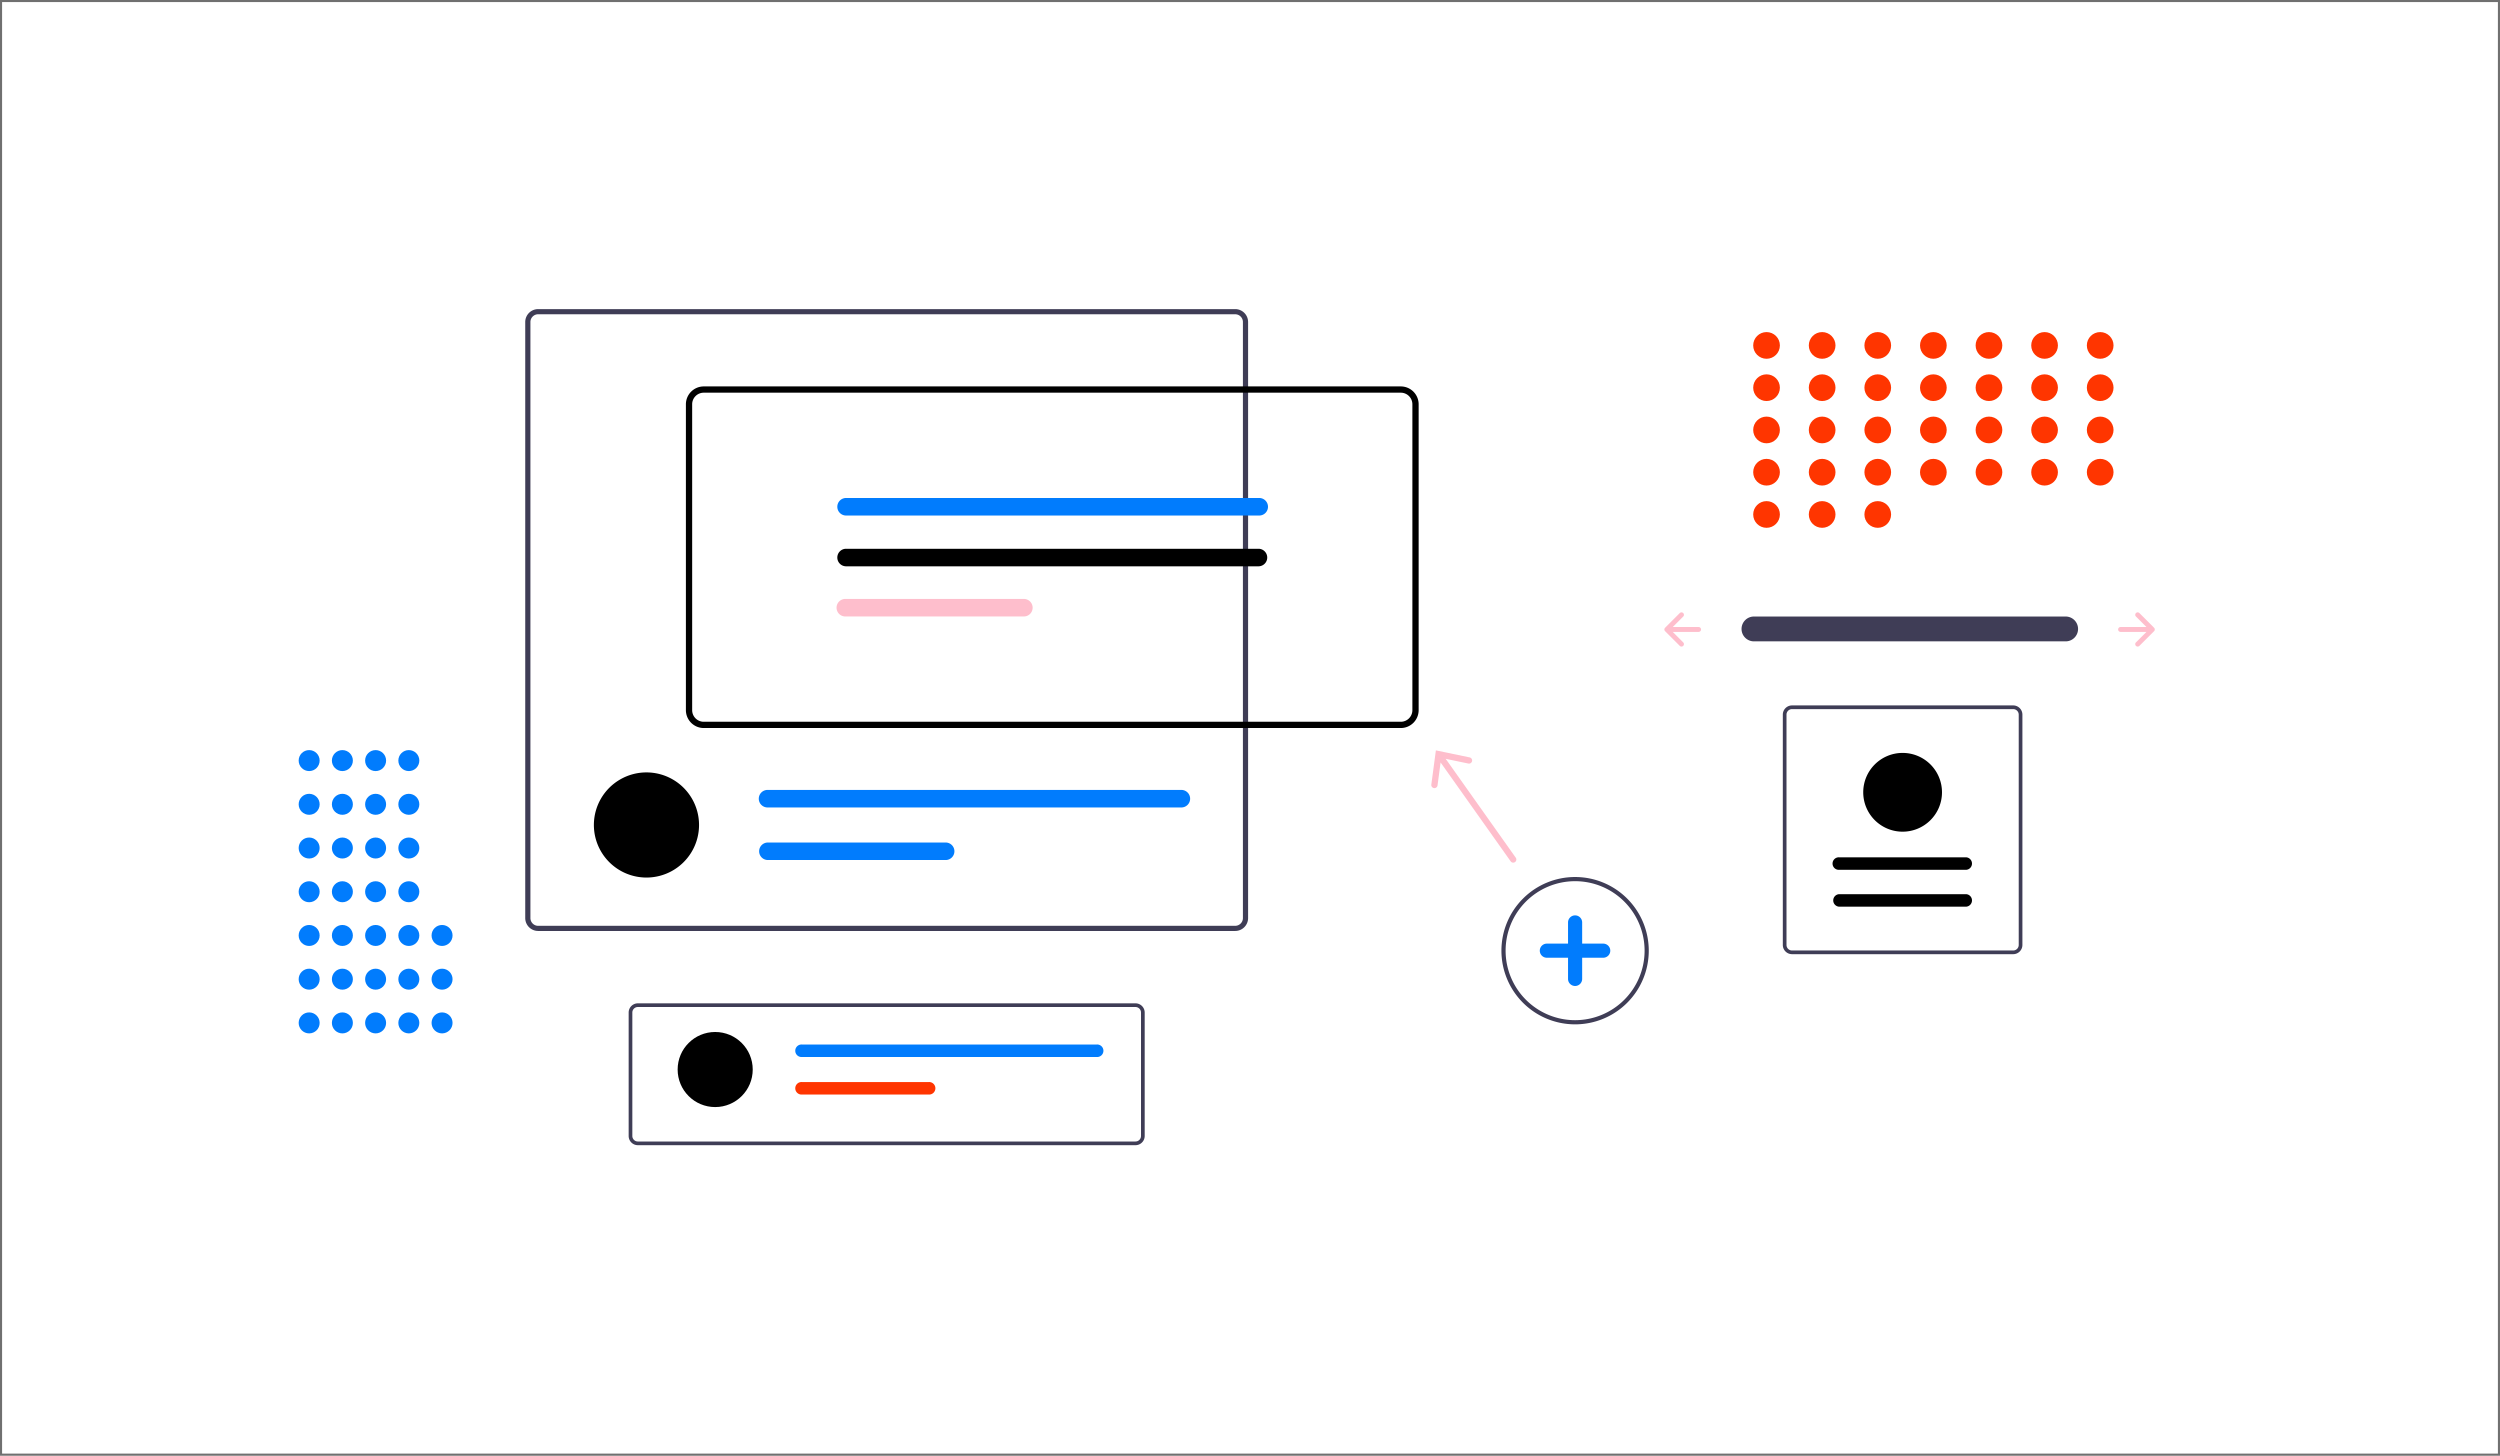 <svg xmlns="http://www.w3.org/2000/svg" width="1197" height="697" viewBox="0 0 1197 697">
  <g id="Group_15" data-name="Group 15" transform="translate(4956 -14584)">
    <g id="Rectangle_42" data-name="Rectangle 42" transform="translate(-4956 14584)" fill="#fff" stroke="#707070" stroke-width="1">
      <rect width="1197" height="697" stroke="none"/>
      <rect x="0.5" y="0.5" width="1196" height="696" fill="none"/>
    </g>
    <path id="Path_40" data-name="Path 40" d="M855.8,385.452a5.946,5.946,0,1,0,0,11.893h149.086a5.947,5.947,0,1,0,.2-11.892q-.1,0-.2,0Z" transform="translate(-4972 14493.74)" fill="#3f3d56"/>
    <path id="Path_45" data-name="Path 45" d="M1038.694,383.8a1.17,1.17,0,0,0,0,1.655l5.023,5.023h-12.386a1.17,1.17,0,0,0,0,2.34h12.386l-5.023,5.023a1.17,1.17,0,1,0,1.655,1.655l7.02-7.02a1.17,1.17,0,0,0,0-1.655l-7.02-7.02a1.17,1.17,0,0,0-1.655,0Z" transform="translate(-4972 14493.74)" fill="#febecc"/>
    <path id="Path_46" data-name="Path 46" d="M821.927,383.8a1.17,1.17,0,0,1,0,1.655l-5.023,5.023H829.29a1.17,1.17,0,0,1,0,2.34H816.9l5.023,5.023a1.17,1.17,0,1,1-1.655,1.655l-7.02-7.02a1.17,1.17,0,0,1,0-1.655l7.02-7.02a1.17,1.17,0,0,1,1.655,0Z" transform="translate(-4972 14493.74)" fill="#febecc"/>
    <g id="Group_13" data-name="Group 13" transform="translate(-4862 14699)">
      <circle id="Ellipse_2" data-name="Ellipse 2" cx="6.39" cy="6.39" r="6.39" transform="translate(745.43 44)" fill="#ff3500"/>
      <circle id="Ellipse_3" data-name="Ellipse 3" cx="6.39" cy="6.39" r="6.39" transform="translate(772.055 44)" fill="#ff3500"/>
      <circle id="Ellipse_4" data-name="Ellipse 4" cx="6.39" cy="6.39" r="6.39" transform="translate(798.679 44)" fill="#ff3500"/>
      <circle id="Ellipse_5" data-name="Ellipse 5" cx="6.39" cy="6.39" r="6.39" transform="translate(825.304 44)" fill="#ff3500"/>
      <circle id="Ellipse_6" data-name="Ellipse 6" cx="6.39" cy="6.39" r="6.39" transform="translate(851.928 44)" fill="#ff3500"/>
      <circle id="Ellipse_7" data-name="Ellipse 7" cx="6.39" cy="6.39" r="6.39" transform="translate(878.553 44)" fill="#ff3500"/>
      <circle id="Ellipse_8" data-name="Ellipse 8" cx="6.39" cy="6.39" r="6.39" transform="translate(905.178 44)" fill="#ff3500"/>
      <circle id="Ellipse_9" data-name="Ellipse 9" cx="6.39" cy="6.39" r="6.39" transform="translate(745.43 64.235)" fill="#ff3500"/>
      <circle id="Ellipse_10" data-name="Ellipse 10" cx="6.39" cy="6.39" r="6.39" transform="translate(772.055 64.235)" fill="#ff3500"/>
      <circle id="Ellipse_11" data-name="Ellipse 11" cx="6.39" cy="6.39" r="6.39" transform="translate(798.679 64.235)" fill="#ff3500"/>
      <circle id="Ellipse_12" data-name="Ellipse 12" cx="6.39" cy="6.39" r="6.39" transform="translate(825.304 64.235)" fill="#ff3500"/>
      <circle id="Ellipse_13" data-name="Ellipse 13" cx="6.39" cy="6.39" r="6.39" transform="translate(851.928 64.235)" fill="#ff3500"/>
      <circle id="Ellipse_14" data-name="Ellipse 14" cx="6.39" cy="6.39" r="6.39" transform="translate(878.553 64.235)" fill="#ff3500"/>
      <circle id="Ellipse_15" data-name="Ellipse 15" cx="6.39" cy="6.39" r="6.39" transform="translate(905.178 64.235)" fill="#ff3500"/>
      <circle id="Ellipse_16" data-name="Ellipse 16" cx="6.39" cy="6.39" r="6.39" transform="translate(745.43 84.469)" fill="#ff3500"/>
      <circle id="Ellipse_17" data-name="Ellipse 17" cx="6.39" cy="6.39" r="6.39" transform="translate(772.055 84.469)" fill="#ff3500"/>
      <circle id="Ellipse_18" data-name="Ellipse 18" cx="6.39" cy="6.39" r="6.39" transform="translate(798.679 84.469)" fill="#ff3500"/>
      <circle id="Ellipse_19" data-name="Ellipse 19" cx="6.39" cy="6.39" r="6.39" transform="translate(825.304 84.469)" fill="#ff3500"/>
      <circle id="Ellipse_20" data-name="Ellipse 20" cx="6.39" cy="6.39" r="6.39" transform="translate(851.928 84.469)" fill="#ff3500"/>
      <circle id="Ellipse_21" data-name="Ellipse 21" cx="6.39" cy="6.39" r="6.39" transform="translate(878.553 84.469)" fill="#ff3500"/>
      <circle id="Ellipse_22" data-name="Ellipse 22" cx="6.39" cy="6.39" r="6.39" transform="translate(905.178 84.469)" fill="#ff3500"/>
      <circle id="Ellipse_23" data-name="Ellipse 23" cx="6.39" cy="6.39" r="6.39" transform="translate(745.43 104.704)" fill="#ff3500"/>
      <circle id="Ellipse_24" data-name="Ellipse 24" cx="6.39" cy="6.39" r="6.39" transform="translate(772.055 104.704)" fill="#ff3500"/>
      <circle id="Ellipse_25" data-name="Ellipse 25" cx="6.39" cy="6.39" r="6.39" transform="translate(745.43 124.939)" fill="#ff3500"/>
      <circle id="Ellipse_26" data-name="Ellipse 26" cx="6.39" cy="6.39" r="6.39" transform="translate(772.055 124.939)" fill="#ff3500"/>
      <circle id="Ellipse_27" data-name="Ellipse 27" cx="6.39" cy="6.39" r="6.39" transform="translate(798.679 124.939)" fill="#ff3500"/>
      <circle id="Ellipse_28" data-name="Ellipse 28" cx="6.39" cy="6.39" r="6.39" transform="translate(798.679 104.704)" fill="#ff3500"/>
      <circle id="Ellipse_29" data-name="Ellipse 29" cx="6.39" cy="6.39" r="6.39" transform="translate(825.304 104.704)" fill="#ff3500"/>
      <circle id="Ellipse_30" data-name="Ellipse 30" cx="6.39" cy="6.39" r="6.39" transform="translate(851.928 104.704)" fill="#ff3500"/>
      <circle id="Ellipse_31" data-name="Ellipse 31" cx="6.39" cy="6.39" r="6.39" transform="translate(878.553 104.704)" fill="#ff3500"/>
      <circle id="Ellipse_32" data-name="Ellipse 32" cx="6.39" cy="6.39" r="6.39" transform="translate(905.178 104.704)" fill="#ff3500"/>
    </g>
    <path id="Path_47" data-name="Path 47" d="M770.157,580.719a35.272,35.272,0,1,1,35.272-35.272A35.272,35.272,0,0,1,770.157,580.719Zm0-68.545a33.272,33.272,0,1,0,33.272,33.272A33.272,33.272,0,0,0,770.157,512.174Z" transform="translate(-4972 14493.74)" fill="#3f3d56"/>
    <path id="Path_48" data-name="Path 48" d="M783.681,542.065H773.538V531.923a3.381,3.381,0,1,0-6.762,0v10.142H756.634a3.381,3.381,0,0,0,0,6.762h10.142v10.142a3.381,3.381,0,0,0,6.762,0V548.827h10.142a3.381,3.381,0,0,0,0-6.761Z" transform="translate(-4972 14493.74)" fill="#017cfd"/>
    <g id="Group_14" data-name="Group 14" transform="translate(-4862 14699)">
      <circle id="Ellipse_33" data-name="Ellipse 33" cx="5.024" cy="5.024" r="5.024" transform="translate(49 369.742)" fill="#017cfd"/>
      <circle id="Ellipse_34" data-name="Ellipse 34" cx="5.024" cy="5.024" r="5.024" transform="translate(49 348.809)" fill="#017cfd"/>
      <circle id="Ellipse_35" data-name="Ellipse 35" cx="5.024" cy="5.024" r="5.024" transform="translate(49 327.876)" fill="#017cfd"/>
      <circle id="Ellipse_36" data-name="Ellipse 36" cx="5.024" cy="5.024" r="5.024" transform="translate(49 306.943)" fill="#017cfd"/>
      <circle id="Ellipse_37" data-name="Ellipse 37" cx="5.024" cy="5.024" r="5.024" transform="translate(49 286.01)" fill="#017cfd"/>
      <circle id="Ellipse_38" data-name="Ellipse 38" cx="5.024" cy="5.024" r="5.024" transform="translate(49 265.077)" fill="#017cfd"/>
      <circle id="Ellipse_39" data-name="Ellipse 39" cx="5.024" cy="5.024" r="5.024" transform="translate(49 244.144)" fill="#017cfd"/>
      <circle id="Ellipse_40" data-name="Ellipse 40" cx="5.024" cy="5.024" r="5.024" transform="translate(64.909 369.742)" fill="#017cfd"/>
      <circle id="Ellipse_41" data-name="Ellipse 41" cx="5.024" cy="5.024" r="5.024" transform="translate(64.909 348.809)" fill="#017cfd"/>
      <circle id="Ellipse_42" data-name="Ellipse 42" cx="5.024" cy="5.024" r="5.024" transform="translate(64.909 327.876)" fill="#017cfd"/>
      <circle id="Ellipse_43" data-name="Ellipse 43" cx="5.024" cy="5.024" r="5.024" transform="translate(64.909 306.943)" fill="#017cfd"/>
      <circle id="Ellipse_44" data-name="Ellipse 44" cx="5.024" cy="5.024" r="5.024" transform="translate(64.909 286.01)" fill="#017cfd"/>
      <circle id="Ellipse_45" data-name="Ellipse 45" cx="5.024" cy="5.024" r="5.024" transform="translate(64.909 265.077)" fill="#017cfd"/>
      <circle id="Ellipse_46" data-name="Ellipse 46" cx="5.024" cy="5.024" r="5.024" transform="translate(64.909 244.144)" fill="#017cfd"/>
      <circle id="Ellipse_47" data-name="Ellipse 47" cx="5.024" cy="5.024" r="5.024" transform="translate(80.818 369.742)" fill="#017cfd"/>
      <circle id="Ellipse_48" data-name="Ellipse 48" cx="5.024" cy="5.024" r="5.024" transform="translate(80.818 348.809)" fill="#017cfd"/>
      <circle id="Ellipse_49" data-name="Ellipse 49" cx="5.024" cy="5.024" r="5.024" transform="translate(80.818 327.876)" fill="#017cfd"/>
      <circle id="Ellipse_50" data-name="Ellipse 50" cx="5.024" cy="5.024" r="5.024" transform="translate(80.818 306.943)" fill="#017cfd"/>
      <circle id="Ellipse_51" data-name="Ellipse 51" cx="5.024" cy="5.024" r="5.024" transform="translate(80.818 286.01)" fill="#017cfd"/>
      <circle id="Ellipse_52" data-name="Ellipse 52" cx="5.024" cy="5.024" r="5.024" transform="translate(80.818 265.077)" fill="#017cfd"/>
      <circle id="Ellipse_53" data-name="Ellipse 53" cx="5.024" cy="5.024" r="5.024" transform="translate(80.818 244.144)" fill="#017cfd"/>
      <circle id="Ellipse_54" data-name="Ellipse 54" cx="5.024" cy="5.024" r="5.024" transform="translate(96.727 369.742)" fill="#017cfd"/>
      <circle id="Ellipse_55" data-name="Ellipse 55" cx="5.024" cy="5.024" r="5.024" transform="translate(96.727 348.809)" fill="#017cfd"/>
      <circle id="Ellipse_56" data-name="Ellipse 56" cx="5.024" cy="5.024" r="5.024" transform="translate(112.636 369.742)" fill="#017cfd"/>
      <circle id="Ellipse_57" data-name="Ellipse 57" cx="5.024" cy="5.024" r="5.024" transform="translate(112.636 348.809)" fill="#017cfd"/>
      <circle id="Ellipse_58" data-name="Ellipse 58" cx="5.024" cy="5.024" r="5.024" transform="translate(112.636 327.876)" fill="#017cfd"/>
      <circle id="Ellipse_59" data-name="Ellipse 59" cx="5.024" cy="5.024" r="5.024" transform="translate(96.727 327.876)" fill="#017cfd"/>
      <circle id="Ellipse_60" data-name="Ellipse 60" cx="5.024" cy="5.024" r="5.024" transform="translate(96.727 306.943)" fill="#017cfd"/>
      <circle id="Ellipse_61" data-name="Ellipse 61" cx="5.024" cy="5.024" r="5.024" transform="translate(96.727 286.01)" fill="#017cfd"/>
      <circle id="Ellipse_62" data-name="Ellipse 62" cx="5.024" cy="5.024" r="5.024" transform="translate(96.727 265.077)" fill="#017cfd"/>
      <circle id="Ellipse_63" data-name="Ellipse 63" cx="5.024" cy="5.024" r="5.024" transform="translate(96.727 244.144)" fill="#017cfd"/>
    </g>
    <path id="Path_49" data-name="Path 49" d="M607.408,238.262H273.666a6.189,6.189,0,0,0-6.182,6.182V529.828a6.189,6.189,0,0,0,6.182,6.182H607.408a6.189,6.189,0,0,0,6.182-6.182V244.444a6.189,6.189,0,0,0-6.182-6.182Zm3.7,291.566a3.718,3.718,0,0,1-3.7,3.716H273.666a3.711,3.711,0,0,1-3.7-3.716V244.444a3.711,3.711,0,0,1,3.7-3.716H607.408a3.718,3.718,0,0,1,3.7,3.716Z" transform="translate(-4972 14493.74)" fill="#3f3d56"/>
    <path id="Path_50" data-name="Path 50" d="M350.7,485.266c0,.44-.012.88-.035,1.308a25.175,25.175,0,0,1-50.281,0c-.023-.428-.035-.868-.035-1.308a25.175,25.175,0,1,1,50.35,0Z" transform="translate(-4972 14493.74)"/>
    <path id="Path_51" data-name="Path 51" d="M581.475,468.479H383.663a4.2,4.2,0,1,0,0,8.394H581.475a4.2,4.2,0,1,0,0-8.394Z" transform="translate(-4972 14493.74)" fill="#017cfd"/>
    <path id="Path_52" data-name="Path 52" d="M468.78,493.66H383.663a4.191,4.191,0,0,0,0,8.382H468.78a4.191,4.191,0,1,0,0-8.382Z" transform="translate(-4972 14493.74)" fill="#017cfd"/>
    <path id="Path_53" data-name="Path 53" d="M686.7,438.841H352.958a8.559,8.559,0,0,1-8.549-8.55V283.829a8.559,8.559,0,0,1,8.549-8.549H686.7a8.559,8.559,0,0,1,8.549,8.549V430.291A8.559,8.559,0,0,1,686.7,438.841ZM352.958,278.28a5.555,5.555,0,0,0-5.549,5.549V430.291a5.556,5.556,0,0,0,5.549,5.55H686.7a5.556,5.556,0,0,0,5.549-5.55V283.829a5.555,5.555,0,0,0-5.549-5.549Z" transform="translate(-4972 14493.74)"/>
    <path id="Path_54" data-name="Path 54" d="M420.924,328.7a4.2,4.2,0,0,0,0,8.392H618.732a4.2,4.2,0,1,0,0-8.392Z" transform="translate(-4972 14493.74)" fill="#017cfd"/>
    <path id="Path_55" data-name="Path 55" d="M420.924,353.012a4.2,4.2,0,0,0,0,8.392H618.732a4.2,4.2,0,0,0,0-8.392Z" transform="translate(-4972 14493.74)"/>
    <path id="Path_56" data-name="Path 56" d="M420.924,377.03a4.2,4.2,0,1,0,0,8.392h85.117a4.2,4.2,0,1,0,0-8.392Z" transform="translate(-4972 14493.74)" fill="#febecc"/>
    <path id="Path_57" data-name="Path 57" d="M741.724,500.893,708.2,453.585l10.851,2.261a1.5,1.5,0,0,0,.612-2.939L703.5,449.541l-2.183,16.371a1.5,1.5,0,0,0,2.976.4l1.463-10.993,33.523,47.312a1.5,1.5,0,1,0,2.447-1.734Z" transform="translate(-4972 14493.74)" fill="#febecc"/>
    <path id="Path_58" data-name="Path 58" d="M559.666,638.58H321.409A4.417,4.417,0,0,1,317,634.168v-59.1a4.417,4.417,0,0,1,4.412-4.412H559.666a4.417,4.417,0,0,1,4.412,4.412v59.1A4.417,4.417,0,0,1,559.666,638.58ZM321.409,572.419a2.65,2.65,0,0,0-2.647,2.647v59.1a2.65,2.65,0,0,0,2.647,2.647H559.666a2.65,2.65,0,0,0,2.647-2.647v-59.1a2.65,2.65,0,0,0-2.647-2.647Z" transform="translate(-4972 14493.74)" fill="#3f3d56"/>
    <circle id="Ellipse_64" data-name="Ellipse 64" cx="17.973" cy="17.973" r="17.973" transform="translate(-4631.543 15078.117)"/>
    <path id="Path_59" data-name="Path 59" d="M399.938,590.368a3,3,0,1,0,0,5.991H541.153a3,3,0,1,0,0-5.991Z" transform="translate(-4972 14493.74)" fill="#017cfd"/>
    <path id="Path_60" data-name="Path 60" d="M399.938,608.341a3,3,0,1,0,0,5.991H460.7a3,3,0,1,0,0-5.991Z" transform="translate(-4972 14493.74)" fill="#ff3500"/>
    <path id="Path_61" data-name="Path 61" d="M874.024,428.016H979.917a4.417,4.417,0,0,1,4.412,4.412V542.71a4.417,4.417,0,0,1-4.412,4.412H874.024a4.417,4.417,0,0,1-4.412-4.412V432.428A4.417,4.417,0,0,1,874.024,428.016ZM979.917,545.358a2.65,2.65,0,0,0,2.647-2.647V432.428a2.65,2.65,0,0,0-2.647-2.647H874.024a2.65,2.65,0,0,0-2.647,2.647V542.71a2.65,2.65,0,0,0,2.647,2.647Z" transform="translate(-4972 14493.74)" fill="#3f3d56"/>
    <path id="Path_62" data-name="Path 62" d="M957.353,524.38a3,3,0,0,0,0-5.991H896.588a3,3,0,0,0,0,5.991Z" transform="translate(-4972 14493.74)"/>
    <path id="Path_63" data-name="Path 63" d="M957.353,506.731a3,3,0,0,0,0-5.991H896.588a3,3,0,1,0,0,5.991Z" transform="translate(-4972 14493.74)"/>
    <path id="Path_64" data-name="Path 64" d="M926.97,450.758a18.855,18.855,0,1,1-18.855,18.855A18.855,18.855,0,0,1,926.97,450.758Z" transform="translate(-4972 14493.74)"/>
  </g>
</svg>
